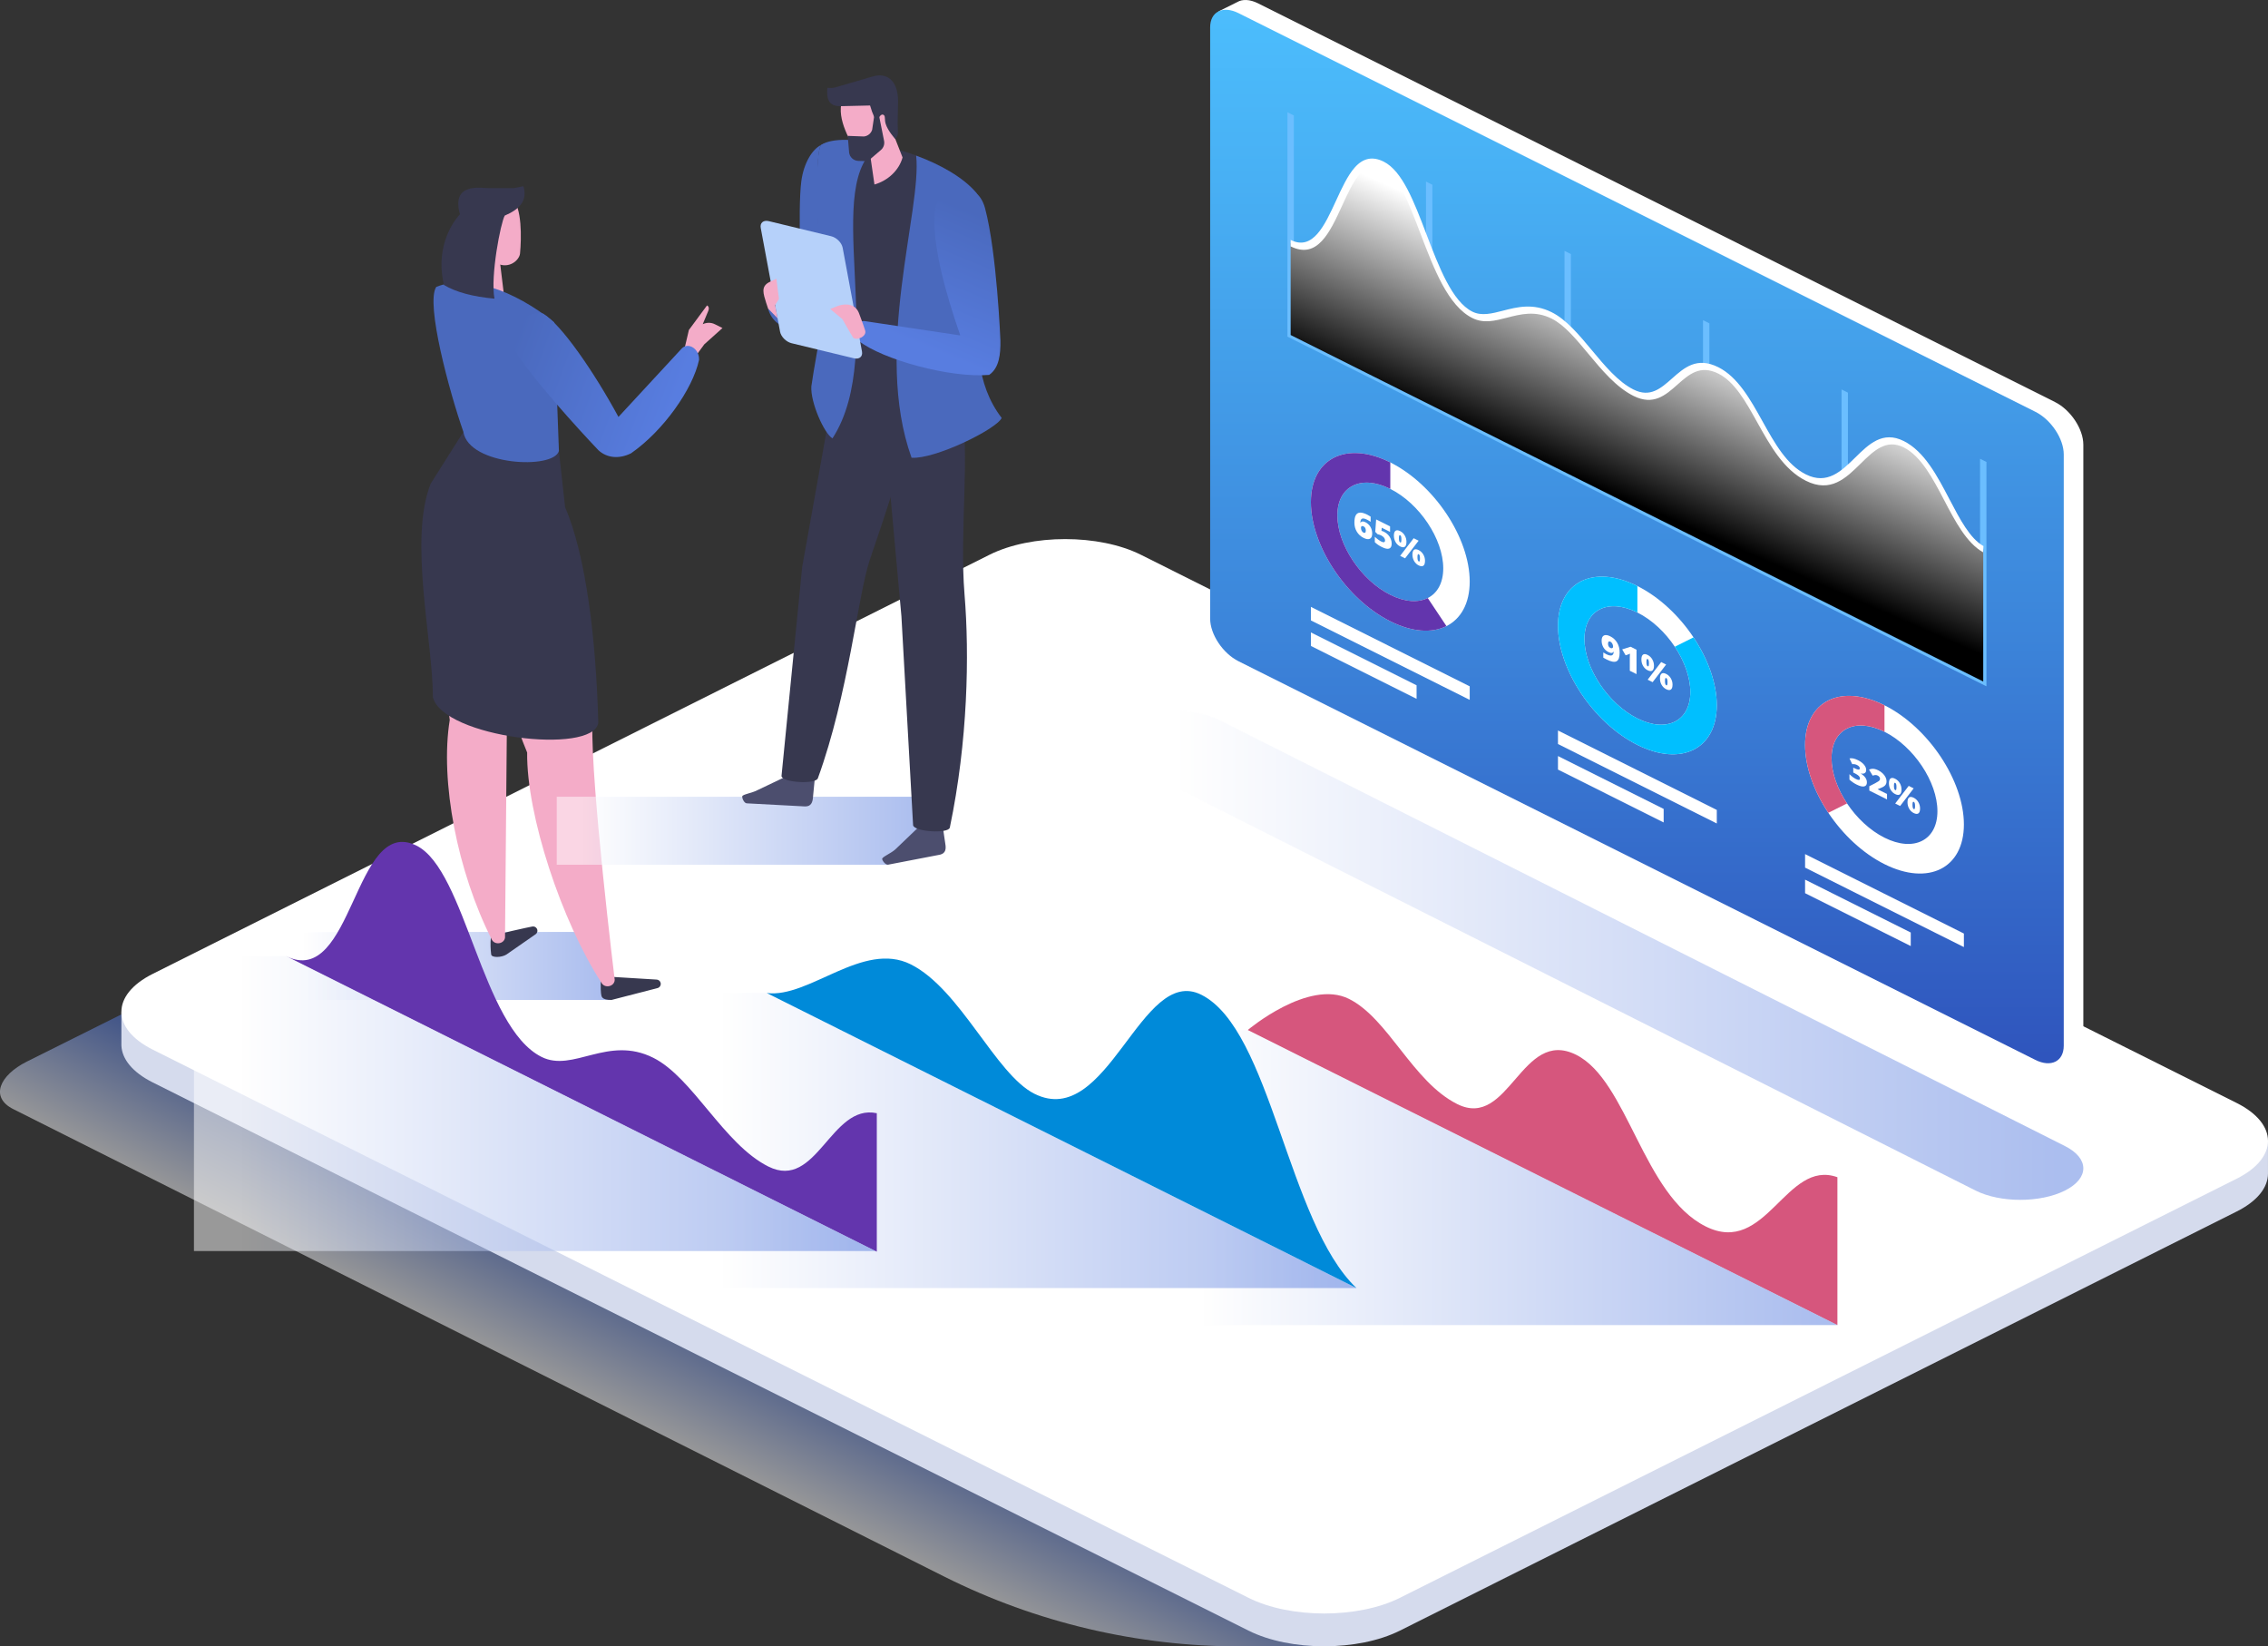 <svg width="485" height="352" viewBox="0 0 485 352" fill="none" xmlns="http://www.w3.org/2000/svg">
<rect x="0" y="0" width="485" height="352" fill="#333333" stroke="none"/>
<g clip-path="url(#clip0_1003_360589)">
<path style="mix-blend-mode:multiply" opacity="0.5" d="M282.964 351.985L265.182 352.002C243.245 352.021 221.608 346.921 201.988 337.107L2.844 237.131C-2.211 234.594 -0.092 229.888 5.741 226.968L184.006 138.046C197.769 131.053 212.983 127.399 228.419 127.383L282.961 351.985H282.964Z" fill="url(#paint0_linear_1003_360589)"/>
<path d="M482.918 243.34L480.994 244.462C480.206 243.887 479.309 243.34 478.29 242.829L243.982 125.63C235.035 121.155 220.53 121.155 211.586 125.63L32.67 215.225C31.581 215.77 30.625 216.358 29.803 216.974L28.041 215.948L25.96 216.427V223.538C26.076 226.4 28.305 229.245 32.67 231.428L266.977 348.624C275.924 353.1 290.429 353.1 299.373 348.624L478.287 259.029C482.759 256.791 484.996 253.858 484.996 250.927V243.816L482.916 243.337L482.918 243.34Z" fill="#D5DBED"/>
<path d="M32.67 224.415L266.977 341.611C275.924 346.087 290.429 346.087 299.373 341.611L478.287 252.016C487.234 247.541 487.234 240.286 478.287 235.81L243.982 118.614C235.035 114.139 220.53 114.139 211.586 118.614L32.67 208.21C23.723 212.685 23.723 219.94 32.67 224.413V224.415Z" fill="white"/>
<path style="mix-blend-mode:multiply" opacity="0.5" d="M59.97 199.25V213.787H130.696L127.757 199.25H59.97Z" fill="url(#paint1_linear_1003_360589)"/>
<path d="M104.965 200.489C105.026 199.851 113.736 198.109 113.736 198.109C114.143 197.988 114.577 198.161 114.795 198.524C115.053 198.964 114.907 199.53 114.47 199.788L108.277 204.091C107.236 204.734 105.122 204.805 105.034 204.055C104.894 202.884 104.847 201.718 104.965 200.487V200.489Z" fill="#37384F"/>
<path d="M96.178 153.922C94.248 140.149 93.459 121.953 95.609 109.602L112.442 110.929L108.39 155.495L107.997 200.456C107.813 201.839 105.793 202.122 105.171 200.898C97.805 186.353 94.05 166.978 96.178 153.922V153.922Z" fill="#F4ACC8"/>
<path d="M130.778 213.787L140.605 211.253C141.099 211.126 141.396 210.62 141.27 210.125C141.165 209.716 140.794 209.43 140.368 209.433L128.898 208.734C128.296 208.737 128.453 211.747 128.524 212.347C128.615 213.092 128.623 213.79 130.778 213.79V213.787Z" fill="#37384F"/>
<path d="M126.685 154.81L120.836 113.582L102.013 118.005C103.885 128.823 107.42 148.284 112.73 160.896C112.563 174.251 120.111 197.066 128.695 210.234C129.445 211.383 131.421 210.883 131.454 209.486C131.454 209.486 126.331 167.689 126.685 154.813V154.81Z" fill="#F4ACC8"/>
<path d="M120.839 108.397C120.85 108.378 119.066 92.32 119.066 92.32L99.094 92.34L92.099 103.407C87.346 115.344 92.572 137.095 92.574 149.075C94.801 157.682 126.743 161.476 127.939 154.573C127.474 136.712 125.33 118.868 120.836 108.397H120.839Z" fill="#37384F"/>
<path d="M111.205 54.194C111.065 55.645 108.811 57.622 106.197 56.269C105.314 55.813 103.533 54.823 102.885 54.067C101.645 52.618 99.685 49.053 99.685 47.145C99.685 45.674 100.886 42.554 102.151 41.798C103.907 40.748 107.975 40.91 109.476 42.301C111.661 44.327 111.515 50.955 111.205 54.194V54.194Z" fill="#F4ACC8"/>
<path d="M106.801 55.067L107.931 64.411L100.425 63.859L101.606 50.559L106.801 55.067Z" fill="#F4ACC8"/>
<path d="M99.097 92.341C96.145 83.95 90.955 64.847 93.289 61.345C99.993 58.623 109.748 61.873 118.519 68.91L119.52 96.412C118.412 100.47 100.246 99.543 99.094 92.341H99.097Z" fill="#4A69BD"/>
<path d="M107.931 46.099C110.905 44.818 112.901 43.05 111.933 39.82L109.891 40.216H104.383C102.896 40.216 96.412 38.976 98.36 45.81C95.799 48.604 93.286 54.072 94.938 60.933C97.572 62.503 101.227 63.44 105.738 63.853C104.836 59.014 107.074 47.589 107.934 46.102L107.931 46.099Z" fill="#37384F"/>
<path d="M146.347 74.674L147.314 70.553L151.195 65.297C151.588 65.525 151.668 65.935 151.495 66.388L150.277 69.313C151.088 68.928 152.031 68.904 152.853 69.313L154.499 70.132L150.612 73.616L148.647 76.301L146.349 74.68L146.347 74.674Z" fill="#F4ACC8"/>
<path d="M145.811 74.487L132.254 89.14C127.012 79.479 119.965 69.247 116.117 67.032C112.288 66.418 107.203 70.078 110.792 76.046C116.364 84.125 127.958 96.249 127.958 96.249C129.709 97.871 132.293 98.234 134.94 96.919C141.861 92.12 148.136 83.193 149.483 76.969C149.612 74.578 147.179 73.104 145.811 74.484V74.487Z" fill="url(#paint2_linear_1003_360589)"/>
<path style="mix-blend-mode:multiply" opacity="0.5" d="M119.055 170.34V184.877H189.778L199.138 178.562L198.775 170.34H119.055Z" fill="url(#paint3_linear_1003_360589)"/>
<path d="M172.201 172.418L159.678 171.752C159.169 171.719 158.691 170.774 158.724 170.265C158.751 169.845 160.854 169.542 161.943 168.954L170.106 165.056C170.697 164.948 174.042 164.753 174.281 166.023L173.853 170.416C173.778 171.557 173.443 172.415 172.198 172.415L172.201 172.418Z" fill="#4C4E6E"/>
<path d="M201.023 182.729L189.929 184.867C189.429 184.958 188.734 184.155 188.646 183.655C188.572 183.24 190.54 182.443 191.455 181.607L197.219 176.09C197.766 175.842 200.965 174.847 201.504 176.024L202.147 180.392C202.348 181.519 202.23 182.432 201.023 182.731V182.729Z" fill="#4C4E6E"/>
<path d="M197.15 78.78L179.666 75.883L171.546 121.207L167.121 165.907C167.187 167.298 174.4 167.762 174.897 166.396C181.464 148.354 183.437 127.337 185.988 119.744C188.539 112.149 195.941 91.344 197.148 78.78H197.15Z" fill="#37384F"/>
<path d="M205.443 85.035L188.643 86.421L192.763 131.745L195.262 176.445C195.542 177.836 202.829 178.3 203.115 176.934C206.979 158.449 207.318 139.962 206.262 127.121C205.121 113.221 207.584 97.343 205.443 85.038V85.035Z" fill="#37384F"/>
<path d="M181.42 34.982C181.293 31.259 178.047 29.814 175.554 31.015C173.743 31.889 171.882 34.803 171.362 38.718C170.538 44.909 171.428 62.736 171.428 62.736L176.953 68.51C176.953 68.51 181.796 45.989 181.42 34.982V34.982Z" fill="#4A69BD"/>
<path d="M208.799 41.241C201.842 33.032 182.338 28.257 175.554 31.015C173.19 34.561 177.112 82.038 177.112 82.038C177.723 87.904 201.633 92.613 204.514 86.472L208.799 41.241Z" fill="#37384F"/>
<path d="M175.554 31.015C174.331 32.852 174.466 46.487 175.521 59.169C176.395 69.648 174.798 73.549 173.503 82.602C173.281 86.008 176.236 92.68 178.02 93.722C190.166 75.014 175.062 38.193 188.338 31.032C183.368 29.608 177.844 29.432 175.551 31.015H175.554Z" fill="#4A69BD"/>
<path d="M195.916 33.273C197.183 44.913 186.67 74.905 194.932 97.863C199.907 98.229 213.065 91.787 214.206 89.36C202.945 74.672 214.835 53.127 208.802 41.246C205.996 37.936 201.144 35.2 195.916 33.276V33.273Z" fill="#4A69BD"/>
<path d="M185.743 30.783L186.997 39.448C189.883 38.618 192.249 36.421 193.008 33.666L190.449 27.148L185.746 30.783H185.743Z" fill="#F4ACC8"/>
<path d="M182.816 32.063C183.487 33.371 184.952 34.334 187.291 32.552C187.291 32.552 189.44 30.419 189.847 29.515C190.63 27.78 191.51 23.813 190.977 21.985C190.565 20.575 188.539 17.922 187.118 17.551C185.141 17.037 181.978 18.169 180.851 19.874C178.176 23.909 181.2 28.921 182.813 32.063H182.816Z" fill="#F4ACC8"/>
<path d="M189.066 24.668C188.717 24.264 188.088 24.506 187.676 25.878C187.17 25.677 186.628 24.506 186.059 22.554L179.735 22.702C177.027 22.733 176.755 20.918 176.917 18.774C177.673 18.862 178.358 18.793 178.979 18.582L186.529 16.377C189.88 15.357 191.988 17.454 192.052 21.482L191.958 26.416C191.933 27.747 192.348 28.77 191.455 29.713C191.43 29.729 189.822 27.923 189.391 26.455C189.132 25.578 189.339 24.984 189.069 24.674L189.066 24.668Z" fill="#37384F"/>
<path d="M187.054 24.074L186.505 27.744C186.26 28.536 185.559 29.102 184.735 29.177L181.285 29.05L181.582 32.643C181.722 33.624 182.544 34.361 183.533 34.397L184.781 34.441C185.292 34.458 185.79 34.284 186.178 33.952L188.382 32.066C188.943 31.585 189.201 30.84 189.055 30.114L188.03 24.987L187.052 24.077L187.054 24.074Z" fill="#37384F"/>
<path d="M171.428 62.738C167.976 63.577 167.871 64.984 164.246 65.96C164.919 68.685 167.487 70.54 170.277 70.246C172.932 69.966 175.483 69.427 176.953 68.514C176.953 68.514 175.628 61.721 171.428 62.741V62.738Z" fill="#4A69BD"/>
<path d="M210.646 44.506C208.846 37.779 200.531 38.942 199.91 45.257C199.239 52.061 202.186 62.617 205.352 71.714L184.924 68.654C182.992 68.462 182.052 71.148 183.676 72.91C188.676 76.849 203.134 80.863 211.526 80.154C213.697 78.647 213.975 75.708 213.931 72.797C213.931 72.797 213.183 53.988 210.646 44.506V44.506Z" fill="url(#paint4_linear_1003_360589)"/>
<path d="M169.265 73.377L182.607 76.604C183.761 76.885 184.534 76.233 184.33 75.15L180.199 52.973C179.998 51.89 178.899 50.788 177.745 50.507L164.403 47.28C163.248 46.999 162.476 47.651 162.679 48.734L166.81 70.911C167.011 71.994 168.11 73.097 169.265 73.377Z" fill="#B6D1FA"/>
<path d="M163.867 64.826L164.246 65.964L166.274 68.048L165.749 65.227L166.582 63.913L166.024 59.586L164.367 60.391C162.731 61.332 163.207 62.725 163.864 64.828L163.867 64.826Z" fill="#F4ACC8"/>
<path d="M182.384 72.1C181.788 71.16 180.155 68.243 180.155 68.243L177.541 66.063L179.251 65.376C181.046 64.796 183.014 65.038 183.723 67.048C183.723 67.048 184.745 69.747 185.015 70.668C185.416 72.034 182.937 72.964 182.387 72.098L182.384 72.1Z" fill="#F4ACC8"/>
<path d="M439.423 227.034L269.039 139.287C265.686 137.61 262.967 133.53 262.967 130.176L260.625 2.413L264.559 0.453C265.669 -0.207 267.266 -0.169 269.042 0.719L439.437 85.949C442.791 87.626 445.509 91.706 445.509 95.059V221.481C445.509 223.133 444.849 224.302 443.78 224.863L439.426 227.037L439.423 227.034Z" fill="white"/>
<path d="M435.251 226.606L264.855 141.377C261.502 139.7 258.784 135.62 258.784 132.266V5.845C258.784 2.491 261.502 1.13 264.855 2.81L435.251 88.039C438.604 89.716 441.323 93.796 441.323 97.15V223.571C441.323 226.925 438.604 228.286 435.251 226.606Z" fill="url(#paint5_linear_1003_360589)"/>
<path d="M297.309 98.865C287.93 94.175 280.328 97.974 280.328 107.354C280.328 116.734 287.93 128.14 297.309 132.832C306.687 137.522 314.29 133.723 314.29 124.343C314.29 114.963 306.687 103.558 297.309 98.865ZM297.309 127.172C291.056 124.044 285.987 116.44 285.987 110.186C285.987 103.931 291.056 101.397 297.309 104.525C303.562 107.654 308.631 115.258 308.631 121.512C308.631 127.766 303.562 130.301 297.309 127.172Z" fill="white"/>
<path d="M305.313 127.859C303.265 128.885 300.434 128.736 297.309 127.172C291.056 124.044 285.987 116.44 285.987 110.186C285.987 103.931 291.056 101.397 297.309 104.525V98.865C287.93 94.175 280.328 97.974 280.328 107.354C280.328 116.734 287.93 128.14 297.309 132.832C301.998 135.177 306.245 135.4 309.318 133.863L305.316 127.859H305.313Z" fill="#6335AD"/>
<path d="M350.147 125.295C340.768 120.605 333.165 124.404 333.165 133.784C333.165 143.164 340.768 154.569 350.147 159.262C359.525 163.952 367.128 160.153 367.128 150.773C367.128 141.393 359.525 129.987 350.147 125.295V125.295ZM350.147 153.602C343.893 150.473 338.825 142.869 338.825 136.615C338.825 130.361 343.893 127.826 350.147 130.955C356.4 134.083 361.468 141.687 361.468 147.941C361.468 154.196 356.4 156.73 350.147 153.602Z" fill="white"/>
<path d="M358.153 138.276C360.201 141.349 361.468 144.813 361.468 147.941C361.468 154.196 356.4 156.73 350.147 153.602C343.893 150.473 338.825 142.869 338.825 136.615C338.825 130.361 343.893 127.826 350.147 130.955V125.295C340.768 120.605 333.165 124.404 333.165 133.784C333.165 143.164 340.768 154.569 350.147 159.262C359.525 163.952 367.128 160.153 367.128 150.773C367.128 146.083 365.226 140.887 362.153 136.274L358.151 138.276H358.153Z" fill="#00BFFF"/>
<path d="M402.987 150.791C393.609 146.101 386.006 149.9 386.006 159.28C386.006 168.66 393.609 180.066 402.987 184.758C412.365 189.448 419.968 185.649 419.968 176.269C419.968 166.889 412.365 155.483 402.987 150.791ZM402.987 179.098C396.734 175.969 391.665 168.365 391.665 162.111C391.665 155.857 396.734 153.323 402.987 156.451C409.24 159.579 414.309 167.183 414.309 173.438C414.309 179.692 409.24 182.226 402.987 179.098Z" fill="white"/>
<path d="M394.98 171.777C392.932 168.704 391.665 165.24 391.665 162.111C391.665 155.857 396.734 153.323 402.987 156.451V150.791C393.609 146.101 386.006 149.9 386.006 159.28C386.006 163.97 387.908 169.165 390.981 173.778L394.983 171.777H394.98Z" fill="#D6567D"/>
<path d="M280.328 129.75V132.645L314.29 149.631V146.737L280.328 129.75V129.75ZM280.328 138.107L302.927 149.411V146.517L280.328 135.212V138.107V138.107Z" fill="white"/>
<path d="M333.165 156.18V159.074L367.128 176.061V173.166L333.165 156.18ZM333.165 164.537L355.765 175.841V172.946L333.165 161.642V164.537Z" fill="white"/>
<path d="M386.006 182.605V185.5L419.968 202.487V199.592L386.006 182.605ZM386.006 190.963L408.605 202.267V199.372L386.006 188.068V190.963Z" fill="white"/>
<path d="M399.073 164.604C399.073 164.928 398.974 165.156 398.776 165.288C398.578 165.423 398.292 165.448 397.921 165.365V165.387C398.793 165.931 399.227 166.561 399.227 167.276C399.227 167.76 399.034 168.045 398.65 168.133C398.265 168.219 397.732 168.092 397.05 167.751C396.77 167.611 396.508 167.46 396.272 167.3C396.033 167.141 395.775 166.938 395.497 166.69V165.519C395.725 165.75 395.959 165.953 396.195 166.127C396.431 166.3 396.649 166.437 396.849 166.539C397.157 166.693 397.382 166.762 397.525 166.748C397.666 166.731 397.737 166.632 397.737 166.446C397.737 166.303 397.701 166.173 397.627 166.061C397.553 165.948 397.435 165.83 397.27 165.709C397.105 165.588 396.89 165.461 396.629 165.329L396.308 165.17V164.112L396.635 164.277C397.349 164.634 397.71 164.631 397.71 164.263C397.71 164.125 397.657 163.996 397.55 163.878C397.443 163.757 397.303 163.652 397.124 163.564C396.792 163.397 396.448 163.336 396.091 163.383L395.505 162.149C395.78 162.096 396.063 162.102 396.352 162.165C396.64 162.228 396.97 162.355 397.344 162.542C397.883 162.811 398.306 163.13 398.614 163.499C398.922 163.867 399.073 164.238 399.073 164.615V164.604Z" fill="white"/>
<path d="M403.528 170.917L399.744 169.023V168.097L401.016 167.445C401.379 167.247 401.618 167.107 401.728 167.022C401.841 166.939 401.918 166.857 401.962 166.78C402.006 166.703 402.028 166.61 402.028 166.5C402.028 166.365 401.984 166.236 401.896 166.112C401.808 165.988 401.684 165.889 401.525 165.81C401.36 165.727 401.195 165.691 401.027 165.702C400.86 165.713 400.67 165.757 400.458 165.834L399.683 164.542C399.952 164.438 400.178 164.377 400.362 164.366C400.546 164.355 400.744 164.375 400.958 164.427C401.173 164.479 401.415 164.572 401.684 164.707C402.022 164.875 402.325 165.087 402.588 165.337C402.852 165.587 403.058 165.862 403.207 166.153C403.353 166.447 403.427 166.73 403.427 167.003C403.427 167.206 403.402 167.385 403.35 167.53C403.298 167.679 403.221 167.811 403.113 167.924C403.006 168.036 402.863 168.144 402.687 168.24C402.512 168.336 402.132 168.501 401.555 168.729V168.765L403.528 169.752V170.915V170.917Z" fill="white"/>
<path d="M406.629 168.807C406.629 169.33 406.511 169.676 406.274 169.846C406.038 170.014 405.703 169.992 405.268 169.772C404.859 169.569 404.535 169.258 404.295 168.843C404.056 168.428 403.938 167.966 403.938 167.463C403.938 166.96 404.053 166.594 404.287 166.429C404.521 166.264 404.848 166.286 405.268 166.498C405.683 166.707 406.016 167.018 406.261 167.433C406.505 167.848 406.629 168.307 406.629 168.807V168.807ZM405.013 168.013C405.013 168.285 405.035 168.494 405.082 168.64C405.125 168.782 405.194 168.879 405.285 168.923C405.376 168.967 405.442 168.942 405.486 168.846C405.53 168.749 405.552 168.56 405.552 168.282C405.552 168.004 405.53 167.801 405.486 167.655C405.442 167.512 405.373 167.419 405.285 167.372C405.191 167.325 405.123 167.353 405.079 167.455C405.035 167.556 405.013 167.741 405.013 168.01V168.013ZM409.229 168.552L406.335 172.321L405.277 171.79L408.171 168.021L409.229 168.552ZM410.595 172.868C410.595 173.387 410.477 173.734 410.241 173.901C410.004 174.069 409.669 174.044 409.237 173.83C408.828 173.626 408.504 173.316 408.264 172.901C408.025 172.485 407.907 172.026 407.907 171.526C407.907 171.026 408.023 170.657 408.256 170.492C408.49 170.327 408.817 170.349 409.237 170.561C409.653 170.77 409.985 171.081 410.23 171.496C410.474 171.911 410.598 172.37 410.598 172.87L410.595 172.868ZM408.979 172.073C408.979 172.348 409.001 172.554 409.048 172.7C409.092 172.843 409.161 172.939 409.251 172.983C409.353 173.035 409.424 173 409.463 172.881C409.501 172.763 409.521 172.584 409.521 172.345C409.521 172.106 409.501 171.908 409.463 171.751C409.424 171.592 409.353 171.488 409.251 171.435C409.158 171.389 409.089 171.416 409.045 171.518C409.001 171.619 408.979 171.804 408.979 172.073V172.073Z" fill="white"/>
<path d="M346.356 139.493C346.356 140.513 346.136 141.143 345.696 141.379C345.257 141.616 344.553 141.492 343.586 141.008C343.267 140.849 343.025 140.717 342.857 140.61V139.493C343.061 139.634 343.267 139.755 343.47 139.856C343.973 140.109 344.363 140.2 344.636 140.128C344.908 140.057 345.059 139.801 345.081 139.364L345.037 139.342C344.943 139.466 344.853 139.546 344.762 139.576C344.671 139.606 344.561 139.609 344.429 139.584C344.297 139.559 344.135 139.499 343.94 139.4C343.489 139.175 343.135 138.847 342.882 138.416C342.629 137.984 342.5 137.506 342.5 136.975C342.5 136.398 342.665 136.027 342.995 135.862C343.324 135.7 343.775 135.76 344.347 136.046C344.985 136.365 345.477 136.824 345.828 137.421C346.178 138.02 346.353 138.707 346.353 139.488L346.356 139.493ZM344.391 137.198C344.237 137.121 344.111 137.115 344.014 137.179C343.918 137.242 343.869 137.399 343.869 137.646C343.869 137.841 343.91 138.017 343.992 138.174C344.075 138.331 344.204 138.452 344.374 138.537C344.528 138.614 344.663 138.625 344.778 138.57C344.891 138.515 344.949 138.41 344.949 138.251C344.949 138.039 344.897 137.83 344.789 137.627C344.685 137.421 344.55 137.278 344.388 137.198H344.391Z" fill="white"/>
<path d="M349.954 144.123L348.525 143.409V140.649C348.525 140.313 348.533 140.011 348.547 139.739C348.459 139.802 348.349 139.86 348.22 139.909L347.629 140.102L346.898 138.837L348.69 138.273L349.96 138.908V144.123H349.954Z" fill="white"/>
<path d="M353.695 142.335C353.695 142.857 353.577 143.203 353.341 143.374C353.104 143.541 352.769 143.519 352.335 143.299C351.925 143.096 351.601 142.785 351.362 142.37C351.122 141.955 351.004 141.496 351.004 140.99C351.004 140.484 351.12 140.122 351.353 139.957C351.587 139.792 351.914 139.814 352.335 140.025C352.75 140.234 353.082 140.545 353.327 140.96C353.571 141.375 353.695 141.834 353.695 142.335V142.335ZM352.079 141.54C352.079 141.815 352.101 142.021 352.148 142.167C352.192 142.31 352.26 142.406 352.351 142.45C352.442 142.494 352.508 142.469 352.552 142.373C352.596 142.277 352.618 142.09 352.618 141.809C352.618 141.529 352.596 141.328 352.552 141.185C352.508 141.042 352.442 140.946 352.351 140.902C352.258 140.856 352.189 140.883 352.145 140.985C352.101 141.086 352.079 141.271 352.079 141.54ZM356.295 142.079L353.404 145.848L352.346 145.317L355.237 141.548L356.295 142.079ZM357.661 146.395C357.661 146.914 357.543 147.261 357.307 147.429C357.071 147.596 356.735 147.574 356.304 147.357C355.894 147.151 355.57 146.843 355.331 146.428C355.091 146.013 354.973 145.554 354.973 145.051C354.973 144.548 355.089 144.182 355.322 144.017C355.556 143.852 355.883 143.874 356.304 144.086C356.719 144.295 357.051 144.605 357.296 145.02C357.541 145.435 357.664 145.895 357.664 146.395H357.661ZM356.045 145.6C356.045 145.875 356.067 146.082 356.114 146.227C356.158 146.37 356.227 146.466 356.317 146.51C356.419 146.563 356.491 146.527 356.529 146.409C356.568 146.29 356.587 146.112 356.587 145.873C356.587 145.633 356.568 145.435 356.529 145.279C356.491 145.119 356.419 145.015 356.317 144.965C356.224 144.919 356.155 144.946 356.111 145.048C356.067 145.15 356.045 145.334 356.045 145.603V145.6Z" fill="white"/>
<path d="M289.632 111.745C289.632 111.017 289.736 110.481 289.942 110.134C290.151 109.788 290.456 109.609 290.863 109.598C291.27 109.587 291.768 109.73 292.364 110.027C292.576 110.134 292.823 110.277 293.106 110.459V111.561C292.867 111.396 292.611 111.245 292.331 111.105C291.861 110.868 291.509 110.797 291.278 110.888C291.047 110.978 290.921 111.253 290.899 111.712L290.943 111.734C291.157 111.437 291.501 111.407 291.974 111.644C292.438 111.874 292.796 112.204 293.051 112.63C293.307 113.057 293.436 113.538 293.436 114.068C293.436 114.64 293.274 115.014 292.952 115.182C292.628 115.352 292.177 115.292 291.597 115.003C290.981 114.695 290.5 114.255 290.151 113.681C289.805 113.106 289.632 112.463 289.632 111.743V111.745ZM291.564 113.873C291.713 113.947 291.836 113.953 291.93 113.887C292.023 113.821 292.07 113.664 292.07 113.417C292.07 112.993 291.905 112.699 291.578 112.534C291.416 112.455 291.284 112.444 291.185 112.501C291.083 112.559 291.034 112.669 291.034 112.826C291.034 113.054 291.083 113.266 291.179 113.461C291.276 113.656 291.405 113.793 291.564 113.873V113.873Z" fill="white"/>
<path d="M296.031 113.735C296.33 113.883 296.6 114.09 296.842 114.348C297.083 114.609 297.27 114.898 297.405 115.22C297.54 115.541 297.606 115.868 297.606 116.201C297.606 116.784 297.43 117.144 297.078 117.279C296.726 117.416 296.196 117.306 295.486 116.949C294.879 116.644 294.382 116.303 293.997 115.921V114.763C294.203 114.961 294.437 115.156 294.698 115.349C294.959 115.541 295.181 115.684 295.371 115.778C295.632 115.91 295.833 115.954 295.973 115.912C296.113 115.871 296.185 115.745 296.185 115.527C296.185 115.327 296.113 115.137 295.97 114.953C295.827 114.769 295.61 114.606 295.322 114.461C295.102 114.351 294.863 114.271 294.604 114.227L294.087 113.71L294.283 111.055L297.257 112.542V113.716L295.481 112.828L295.418 113.485C295.605 113.543 295.737 113.589 295.814 113.625C295.893 113.661 295.965 113.697 296.031 113.73V113.735Z" fill="white"/>
<path d="M300.764 115.858C300.764 116.38 300.646 116.727 300.412 116.897C300.176 117.065 299.84 117.043 299.406 116.823C298.997 116.619 298.672 116.309 298.433 115.894C298.194 115.479 298.076 115.017 298.076 114.514C298.076 114.011 298.191 113.645 298.425 113.48C298.658 113.315 298.986 113.337 299.406 113.549C299.821 113.758 300.154 114.068 300.398 114.483C300.643 114.899 300.767 115.358 300.767 115.858H300.764ZM299.148 115.063C299.148 115.336 299.17 115.545 299.216 115.69C299.26 115.833 299.329 115.929 299.42 115.973C299.51 116.017 299.576 115.993 299.62 115.896C299.664 115.8 299.686 115.613 299.686 115.333C299.686 115.052 299.664 114.852 299.62 114.709C299.576 114.566 299.51 114.472 299.42 114.426C299.326 114.379 299.258 114.406 299.214 114.508C299.17 114.61 299.148 114.794 299.148 115.063ZM303.364 115.602L300.473 119.371L299.414 118.841L302.306 115.072L303.364 115.602ZM304.73 119.918C304.73 120.438 304.612 120.784 304.376 120.952C304.139 121.12 303.804 121.095 303.372 120.881C302.963 120.677 302.639 120.366 302.399 119.951C302.16 119.536 302.042 119.077 302.042 118.574C302.042 118.071 302.157 117.705 302.391 117.54C302.625 117.375 302.952 117.397 303.372 117.609C303.787 117.818 304.12 118.129 304.365 118.544C304.609 118.959 304.733 119.418 304.733 119.918H304.73ZM303.114 119.124C303.114 119.396 303.136 119.605 303.183 119.751C303.227 119.894 303.295 119.99 303.386 120.034C303.488 120.086 303.559 120.05 303.598 119.932C303.636 119.814 303.655 119.635 303.655 119.396C303.655 119.157 303.636 118.959 303.598 118.802C303.559 118.643 303.488 118.538 303.386 118.486C303.293 118.439 303.224 118.467 303.18 118.569C303.136 118.67 303.114 118.854 303.114 119.124V119.124Z" fill="white"/>
<path d="M423.426 98.083V144.688L395.17 130.555V83.95L393.804 83.266V129.871L365.547 115.738V69.133L364.181 68.451V115.056L335.925 100.923V54.318L334.562 53.636V100.239L306.305 86.106V39.501L304.939 38.819V85.424L276.683 71.291V24.686L275.317 24.004V71.972L424.79 146.736V98.765L423.426 98.083Z" fill="#6BBEFF"/>
<path style="mix-blend-mode:screen" d="M424.108 117.408C417.363 113.595 414.878 98.857 407.096 94.967C398.592 90.715 395.75 106.893 386.179 102.104C377.512 97.769 375.311 83.119 367.45 79.188C359.091 75.006 357.238 87.922 349.319 83.963C342.525 80.565 337.841 70.448 331.83 67.441C324.925 63.988 319.664 69.714 314.859 67.312C305.767 62.765 303.359 38.974 295.877 35.23C286.345 30.463 286.265 57.115 275.999 51.98V71.628L424.105 145.707V117.405L424.108 117.408Z" fill="url(#paint6_linear_1003_360589)"/>
<path d="M276.001 52.667V51.3C280.754 53.678 283.277 48.191 285.715 42.886C286.924 40.255 288.172 37.536 289.698 35.818C291.501 33.786 293.521 33.374 295.88 34.55C299.873 36.546 302.361 43.067 304.997 49.973C307.715 57.098 310.53 64.463 314.862 66.632C316.816 67.611 319.043 67.036 321.401 66.426C324.419 65.645 327.841 64.763 331.832 66.761C334.963 68.326 337.736 71.663 340.422 74.89C343.182 78.208 346.037 81.639 349.322 83.283C352.879 85.062 355.155 83.044 357.568 80.911C360.174 78.604 362.867 76.218 367.452 78.511C371.622 80.597 374.288 85.383 376.864 90.01C379.546 94.827 382.078 99.374 386.182 101.427C390.747 103.709 393.793 100.715 396.737 97.818C399.623 94.978 402.608 92.044 407.099 94.29C411.527 96.506 414.257 101.724 416.895 106.769C419.144 111.065 421.266 115.123 424.155 116.756L424.067 118.073C420.529 116.071 418.116 111.461 415.782 107C413.344 102.337 410.821 97.515 407.099 95.654C403.336 93.771 400.681 96.383 397.869 99.145C394.725 102.238 391.473 105.435 386.182 102.791C381.407 100.402 378.549 95.266 375.783 90.302C373.299 85.84 370.951 81.623 367.452 79.874C363.566 77.931 361.191 80.034 358.676 82.263C356.169 84.482 353.58 86.777 349.325 84.65C345.609 82.791 342.574 79.143 339.638 75.616C337.014 72.46 334.531 69.477 331.832 68.128C328.297 66.36 325.211 67.157 322.226 67.93C319.68 68.587 317.278 69.208 314.862 68.001C309.661 65.4 306.663 57.541 303.76 49.942C301.314 43.537 299.005 37.486 295.877 35.922C291.674 33.819 289.398 38.77 286.99 44.01C284.39 49.67 281.699 55.526 275.999 52.672L276.001 52.667Z" fill="white"/>
<path style="mix-blend-mode:multiply" opacity="0.5" d="M241.703 163.488L422.492 254.554C427.758 257.188 436.293 257.188 441.559 254.554C446.826 251.921 446.826 247.651 441.559 245.018L260.771 153.952C255.504 151.318 246.97 151.318 241.703 153.952C236.437 156.585 236.437 160.855 241.703 163.488V163.488Z" fill="url(#paint7_linear_1003_360589)"/>
<path d="M288.479 213.566C296.918 217.786 302.084 231.279 311.617 236.049C322.73 241.606 325.328 219.65 337.058 225.518C348.091 231.037 351.345 255.508 364.745 262.209C377.725 268.702 381.884 247.724 392.921 251.69V283.302L266.818 220.226C266.818 220.226 279.813 209.233 288.479 213.566V213.566Z" fill="#D6567D"/>
<path style="mix-blend-mode:multiply" opacity="0.5" d="M247.188 220.227H266.815L392.917 283.302H247.188V220.227Z" fill="url(#paint8_linear_1003_360589)"/>
<path style="mix-blend-mode:multiply" opacity="0.5" d="M144.331 212.309H163.958L290.064 275.384H144.331V212.309Z" fill="url(#paint9_linear_1003_360589)"/>
<path d="M194.771 206.184C205.379 211.491 212.905 229.697 221.208 233.849C236.915 241.705 243.952 206.207 256.883 212.673C271.832 220.151 275.332 261.335 290.069 275.385L163.966 212.309C173.015 213.469 184.556 201.07 194.774 206.184H194.771Z" fill="#008AD9"/>
<path d="M164.319 249.411C154.751 244.626 148.161 230.387 139.696 226.152C129.977 221.292 122.568 229.353 115.808 225.97C103.01 219.568 99.62 186.077 89.087 180.808C75.667 174.096 75.554 211.617 61.104 204.389L187.502 267.613V238.005C177.666 235.902 174.685 254.597 164.315 249.407L164.319 249.411Z" fill="#6335AD"/>
<path style="mix-blend-mode:multiply" opacity="0.5" d="M41.476 204.395H61.103L187.206 267.47H41.476V204.395Z" fill="url(#paint10_linear_1003_360589)"/>
</g>
<defs>
<linearGradient id="paint0_linear_1003_360589" x1="135.349" y1="304.514" x2="147.927" y2="279.361" gradientUnits="userSpaceOnUse">
<stop stop-color="white"/>
<stop offset="1" stop-color="#587DDF"/>
</linearGradient>
<linearGradient id="paint1_linear_1003_360589" x1="64.98" y1="206.519" x2="128.906" y2="206.519" gradientUnits="userSpaceOnUse">
<stop stop-color="white"/>
<stop offset="1" stop-color="#587DDF"/>
</linearGradient>
<linearGradient id="paint2_linear_1003_360589" x1="143.548" y1="87.479" x2="109.302" y2="74.969" gradientUnits="userSpaceOnUse">
<stop stop-color="#587DE0"/>
<stop offset="1" stop-color="#4A69BD"/>
</linearGradient>
<linearGradient id="paint3_linear_1003_360589" x1="124.726" y1="177.608" x2="197.112" y2="177.608" gradientUnits="userSpaceOnUse">
<stop stop-color="white"/>
<stop offset="1" stop-color="#587DDF"/>
</linearGradient>
<linearGradient id="paint4_linear_1003_360589" x1="197.931" y1="74.416" x2="209.613" y2="45.912" gradientUnits="userSpaceOnUse">
<stop stop-color="#587DE0"/>
<stop offset="1" stop-color="#4A69BD"/>
</linearGradient>
<linearGradient id="paint5_linear_1003_360589" x1="350.053" y1="225.809" x2="350.053" y2="-8.899" gradientUnits="userSpaceOnUse">
<stop stop-color="#2F55BD"/>
<stop offset="0.39" stop-color="#3C85DA"/>
<stop offset="0.8" stop-color="#48B0F4"/>
<stop offset="1" stop-color="#4DC1FF"/>
</linearGradient>
<linearGradient id="paint6_linear_1003_360589" x1="363.272" y1="68.51" x2="346.753" y2="106.41" gradientUnits="userSpaceOnUse">
<stop stop-color="white"/>
<stop offset="1"/>
</linearGradient>
<linearGradient id="paint7_linear_1003_360589" x1="252.47" y1="204.252" x2="440.254" y2="204.252" gradientUnits="userSpaceOnUse">
<stop stop-color="white"/>
<stop offset="1" stop-color="#587DDF"/>
</linearGradient>
<linearGradient id="paint8_linear_1003_360589" x1="257.509" y1="251.763" x2="389.232" y2="251.763" gradientUnits="userSpaceOnUse">
<stop stop-color="white"/>
<stop offset="1" stop-color="#587DDF"/>
</linearGradient>
<linearGradient id="paint9_linear_1003_360589" x1="154.655" y1="243.845" x2="286.379" y2="243.845" gradientUnits="userSpaceOnUse">
<stop stop-color="white"/>
<stop offset="1" stop-color="#587DDF"/>
</linearGradient>
<linearGradient id="paint10_linear_1003_360589" x1="51.797" y1="235.931" x2="183.521" y2="235.931" gradientUnits="userSpaceOnUse">
<stop stop-color="white"/>
<stop offset="1" stop-color="#587DDF"/>
</linearGradient>
<clipPath id="clip0_1003_360589">
<rect width="485" height="352" fill="white"/>
</clipPath>
</defs>
</svg>
